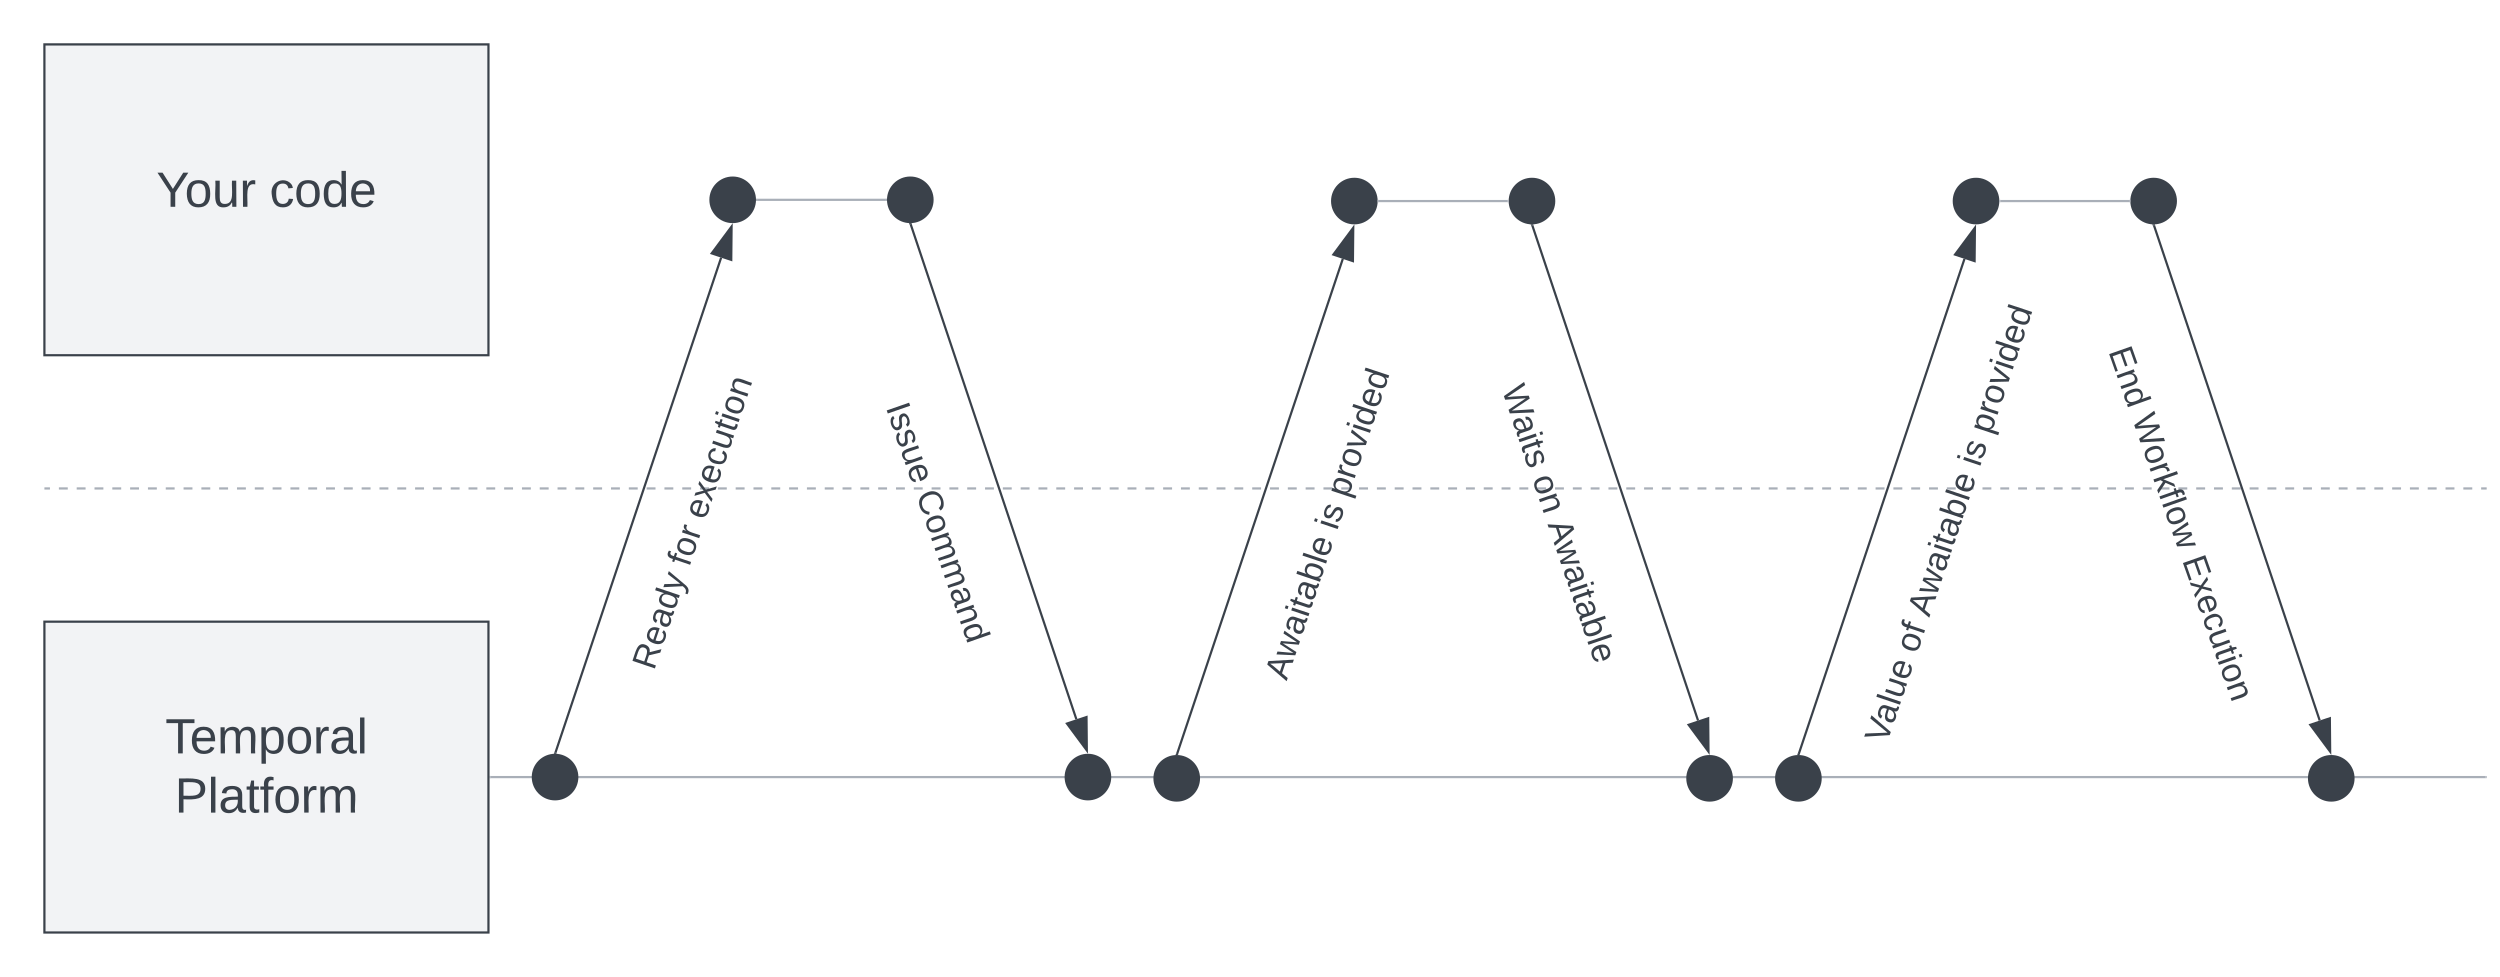 <svg xmlns="http://www.w3.org/2000/svg" xmlns:xlink="http://www.w3.org/1999/xlink" xmlns:lucid="lucid" width="1126" height="440"><g transform="translate(-80 -380)" lucid:page-tab-id="0_0"><path d="M0 0h1870.87v1322.83H0z" fill="#fff"/><path d="M301 730h898.5" stroke="#a9afb8" fill="none"/><path d="M301 730.5h-.5v-1h.5z" stroke="#a9afb8" stroke-width=".05" fill="#a9afb8"/><path d="M1199.5 730h.5M421 470h58" stroke="#a9afb8" fill="none"/><path d="M421.02 470.5h-.6l.1-.5-.08-.5h.58zM479.5 470l.07.5h-.6v-1h.6z" stroke="#a9afb8" stroke-width=".05" fill="#a9afb8"/><path d="M100.5 600h2m4.02 0h4m4.02 0h4m4.02 0h4m4.02 0h4m4.02 0h4m4.03 0h4m4.02 0h4m4.02 0h4m4.02 0h4m4 0h4.02m4.02 0h4m4.02 0h4m4.02 0h4m4.02 0h4m4.02 0h4m4.02 0h4.02m4 0h4.02m4 0h4.02m4 0h4.02m4 0h4.02m4 0h4.03m4 0H279m4 0h4m4.02 0h4m4.02 0h4m4.02 0h4m4.03 0h4m4 0h4.02m4 0h4.02m4 0h4.02m4 0h4.02m4.02 0h4m4.02 0h4m4.02 0h4m4.02 0h4m4.02 0h4m4.02 0h4.02m4 0h4.02m4 0h4.02m4 0h4.02m4 0h4.02m4 0h4.03m4 0h4.02m4 0h4.02m4 0h4.02m4 0h4m4.02 0h4m4.03 0h4m4.02 0h4m4.02 0h4m4 0h4.02m4 0h4.02m4.02 0h4m4.02 0h4m4.02 0h4m4.02 0h4m4.02 0h4m4.02 0h4.02m4 0h4.02m4 0h4.02m4 0h4.02m4 0h4.02m4 0h4.03m4 0h4m4.02 0h4m4.02 0h4m4.02 0h4m4.02 0h4m4.03 0h4.02m4 0h4.02m4 0h4.02m4 0h4.02m4 0h4.02m4 0h4.03m4 0h4.02m4 0h4.02m4 0h4.02m4 0h4m4.02 0h4.02m4 0h4.02m4 0h4.02m4 0h4.02m4 0h4.02m4 0h4.02m4.02 0h4m4.02 0h4m4.02 0h4m4.02 0h4m4.02 0h4m4.03 0h4m4.02 0h4m4 0h4.02m4 0h4.02m4 0h4.02m4 0h4.03m4 0h4m4.02 0h4m4.02 0h4m4.02 0h4m4.02 0h4.02m4 0h4.02m4 0h4.02m4 0h4.02m4 0h4.02m4 0h4.02m4.02 0h4m4.02 0h4m4.02 0h4m4.02 0h4m4.02 0h4m4.03 0h4m4.02 0h4m4.02 0h4m4.02 0h4m4 0h4.02m4 0h4.03m4 0h4.02m4 0h4.02m4 0h4m4.02 0h4m4.02 0h4.02m4 0h4.02m4 0h4.02m4 0h4.02m4 0h4.02m4 0h4.02m4.02 0h4m4.02 0h4m4.02 0h4m4.02 0h4m4.02 0h4m4.03 0h4m4 0h4.02m4 0h4.02m4 0h4.02m4 0h4.02m4 0h2.02M100.5 600h-.5M1199.5 600h.5" stroke="#a9afb8" fill="none"/><path d="M100 660h200v140H100z" stroke="#3a414a" fill="#f2f3f5"/><use xlink:href="#a" transform="matrix(1,0,0,1,105,665) translate(49.444 54.34)"/><use xlink:href="#b" transform="matrix(1,0,0,1,105,665) translate(53.735 81.007)"/><path d="M100 400h200v140H100z" stroke="#3a414a" fill="#f2f3f5"/><use xlink:href="#c" transform="matrix(1,0,0,1,110,410) translate(40.432 63.153)"/><use xlink:href="#d" transform="matrix(1,0,0,1,110,410) translate(91.42 63.153)"/><path d="M340 730c0 5.52-4.48 10-10 10s-10-4.48-10-10 4.48-10 10-10 10 4.48 10 10zM420 470c0 5.52-4.48 10-10 10s-10-4.48-10-10 4.48-10 10-10 10 4.48 10 10z" stroke="#3a414a" fill="#3a414a"/><path d="M330.16 719.02l74.64-222.98" stroke="#3a414a" fill="none"/><path d="M330.64 719.17l-.13.4-.5-.07-.55.07.24-.72z" stroke="#3a414a" stroke-width=".05" fill="#3a414a"/><path d="M409.5 482.04l-.15 15-8.8-2.94zM580 730c0 5.52-4.48 10-10 10s-10-4.48-10-10 4.48-10 10-10 10 4.48 10 10zM500 470c0 5.52-4.48 10-10 10s-10-4.48-10-10 4.48-10 10-10 10 4.48 10 10z" stroke="#3a414a" fill="#3a414a"/><path d="M490.16 480.98l74.64 222.98" stroke="#3a414a" fill="none"/><path d="M490 480.5l.5-.07.14.4-.95.32-.26-.73z" stroke="#3a414a" stroke-width=".05" fill="#3a414a"/><path d="M569.5 717.96l-8.94-12.06 8.8-2.94z" stroke="#3a414a" fill="#3a414a"/><path d="M347.3 726.83a6 6 0 0 1-3.74-7.6l73.5-215.85a6 6 0 0 1 7.6-3.74l7.57 2.58a6 6 0 0 1 3.75 7.6L362.5 725.67a6 6 0 0 1-7.62 3.75z" stroke="#000" stroke-opacity="0" fill="#fff" fill-opacity="0"/><use xlink:href="#e" transform="matrix(0.322,-0.947,0.947,0.322,347.974,721.774) translate(45.929 12.444)"/><use xlink:href="#f" transform="matrix(0.322,-0.947,0.947,0.322,347.974,721.774) translate(95.145 12.444)"/><use xlink:href="#g" transform="matrix(0.322,-0.947,0.947,0.322,347.974,721.774) translate(117.571 12.444)"/><path d="M468.9 499.8a6 6 0 0 1 7.65 3.7l74.8 215.38a6 6 0 0 1-3.7 7.64l-7.56 2.62a6 6 0 0 1-7.65-3.7l-74.8-215.38a6 6 0 0 1 3.7-7.64z" stroke="#000" stroke-opacity="0" fill="#fff" fill-opacity="0"/><use xlink:href="#h" transform="matrix(0.328,0.945,-0.945,0.328,471.5,504.193) translate(58.46 12.444)"/><use xlink:href="#i" transform="matrix(0.328,0.945,-0.945,0.328,471.5,504.193) translate(99.941 12.444)"/><path d="M620 730.56c0 5.52-4.48 10-10 10s-10-4.48-10-10c0-5.53 4.48-10 10-10s10 4.47 10 10zM700 470.56c0 5.52-4.48 10-10 10s-10-4.48-10-10c0-5.53 4.48-10 10-10s10 4.47 10 10z" stroke="#3a414a" fill="#3a414a"/><path d="M610.16 719.58L684.8 496.6" stroke="#3a414a" fill="none"/><path d="M610.64 719.73l-.13.4-.5-.08-.55.08.24-.72z" stroke="#3a414a" stroke-width=".05" fill="#3a414a"/><path d="M689.5 482.6l-.15 15-8.8-2.95zM860 730.56c0 5.52-4.48 10-10 10s-10-4.48-10-10c0-5.53 4.48-10 10-10s10 4.47 10 10zM780 470.56c0 5.52-4.48 10-10 10s-10-4.48-10-10c0-5.53 4.48-10 10-10s10 4.47 10 10z" stroke="#3a414a" fill="#3a414a"/><path d="M770.16 481.54l74.64 222.98" stroke="#3a414a" fill="none"/><path d="M770 481.06l.5-.08.14.4-.95.33-.26-.73z" stroke="#3a414a" stroke-width=".05" fill="#3a414a"/><path d="M849.5 718.52l-8.94-12.06 8.8-2.94z" stroke="#3a414a" fill="#3a414a"/><path d="M633.75 727.6a6 6 0 0 1-3.8-7.6l72.42-216.2a6 6 0 0 1 7.6-3.78l7.6 2.54a6 6 0 0 1 3.77 7.6l-72.4 216.2a6 6 0 0 1-7.6 3.78z" stroke="#000" stroke-opacity="0" fill="#fff" fill-opacity="0"/><use xlink:href="#j" transform="matrix(0.318,-0.948,0.948,0.318,634.388,722.539) translate(41.824 12.444)"/><use xlink:href="#k" transform="matrix(0.318,-0.948,0.948,0.318,634.388,722.539) translate(113.12 12.444)"/><use xlink:href="#l" transform="matrix(0.318,-0.948,0.948,0.318,634.388,722.539) translate(128.633 12.444)"/><path d="M749.63 500.14a6 6 0 0 1 7.6 3.74l73.46 215.85a6 6 0 0 1-3.75 7.6l-7.58 2.6a6 6 0 0 1-7.6-3.76L738.3 510.33a6 6 0 0 1 3.76-7.62z" stroke="#000" stroke-opacity="0" fill="#fff" fill-opacity="0"/><use xlink:href="#m" transform="matrix(0.322,0.947,-0.947,0.322,752.189,504.547) translate(49.429 12.444)"/><use xlink:href="#n" transform="matrix(0.322,0.947,-0.947,0.322,752.189,504.547) translate(91.991 12.444)"/><use xlink:href="#o" transform="matrix(0.322,0.947,-0.947,0.322,752.189,504.547) translate(113.596 12.444)"/><path d="M900 730.56c0 5.52-4.48 10-10 10s-10-4.48-10-10c0-5.53 4.48-10 10-10s10 4.47 10 10zM980 470.56c0 5.52-4.48 10-10 10s-10-4.48-10-10c0-5.53 4.48-10 10-10s10 4.47 10 10z" stroke="#3a414a" fill="#3a414a"/><path d="M890.16 719.58L964.8 496.6" stroke="#3a414a" fill="none"/><path d="M890.64 719.73l-.13.4-.5-.08-.55.08.24-.72z" stroke="#3a414a" stroke-width=".05" fill="#3a414a"/><path d="M969.5 482.6l-.15 15-8.8-2.95zM1140 730.56c0 5.52-4.48 10-10 10s-10-4.48-10-10c0-5.53 4.48-10 10-10s10 4.47 10 10zM1060 470.56c0 5.52-4.48 10-10 10s-10-4.48-10-10c0-5.53 4.48-10 10-10s10 4.47 10 10z" stroke="#3a414a" fill="#3a414a"/><path d="M1050.16 481.54l74.64 222.98" stroke="#3a414a" fill="none"/><path d="M1050 481.06l.5-.08.14.4-.95.33-.26-.73z" stroke="#3a414a" stroke-width=".05" fill="#3a414a"/><path d="M1129.5 718.52l-8.94-12.06 8.8-2.94z" stroke="#3a414a" fill="#3a414a"/><path d="M913.54 727.52a6 6 0 0 1-3.77-7.6l72.82-216.06a6 6 0 0 1 7.6-3.77l7.57 2.54a6 6 0 0 1 3.77 7.6L928.72 726.3a6 6 0 0 1-7.6 3.77z" stroke="#000" stroke-opacity="0" fill="#fff" fill-opacity="0"/><use xlink:href="#p" transform="matrix(0.319,-0.948,0.948,0.319,914.184,722.46) translate(11.75 12.444)"/><use xlink:href="#q" transform="matrix(0.319,-0.948,0.948,0.319,914.184,722.46) translate(54.614 12.444)"/><use xlink:href="#r" transform="matrix(0.319,-0.948,0.948,0.319,914.184,722.46) translate(71.898 12.444)"/><use xlink:href="#k" transform="matrix(0.319,-0.948,0.948,0.319,914.184,722.46) translate(143.194 12.444)"/><use xlink:href="#l" transform="matrix(0.319,-0.948,0.948,0.319,914.184,722.46) translate(158.707 12.444)"/><g><path d="M1028.35 500.53a6 6 0 0 1 7.66 3.66l75.86 215a6 6 0 0 1-3.66 7.66l-7.55 2.66a6 6 0 0 1-7.65-3.66l-75.85-215a6 6 0 0 1 3.66-7.67z" stroke="#000" stroke-opacity="0" fill="#fff" fill-opacity="0"/></g><g><use xlink:href="#s" transform="matrix(0.333,0.943,-0.943,0.333,1030.958,504.914) translate(31 12.444)"/><use xlink:href="#t" transform="matrix(0.333,0.943,-0.943,0.333,1030.958,504.914) translate(62.975 12.444)"/><use xlink:href="#u" transform="matrix(0.333,0.943,-0.943,0.333,1030.958,504.914) translate(130.772 12.444)"/></g><path d="M701 470.56h58" stroke="#a9afb8" fill="none"/><path d="M701.02 471.06h-.6l.1-.5-.08-.5h.58zM759.5 470.56l.07.5h-.6v-1h.6z" stroke="#a9afb8" stroke-width=".05" fill="#a9afb8"/><path d="M981 470.56h58" stroke="#a9afb8" fill="none"/><path d="M981.02 471.06h-.6l.1-.5-.08-.5h.58zM1039.5 470.56l.07.5h-.6v-1h.6z" stroke="#a9afb8" stroke-width=".05" fill="#a9afb8"/><defs><path fill="#3a414a" d="M127-220V0H93v-220H8v-28h204v28h-85" id="v"/><path fill="#3a414a" d="M100-194c63 0 86 42 84 106H49c0 40 14 67 53 68 26 1 43-12 49-29l28 8c-11 28-37 45-77 45C44 4 14-33 15-96c1-61 26-98 85-98zm52 81c6-60-76-77-97-28-3 7-6 17-6 28h103" id="w"/><path fill="#3a414a" d="M210-169c-67 3-38 105-44 169h-31v-121c0-29-5-50-35-48C34-165 62-65 56 0H25l-1-190h30c1 10-1 24 2 32 10-44 99-50 107 0 11-21 27-35 58-36 85-2 47 119 55 194h-31v-121c0-29-5-49-35-48" id="x"/><path fill="#3a414a" d="M115-194c55 1 70 41 70 98S169 2 115 4C84 4 66-9 55-30l1 105H24l-1-265h31l2 30c10-21 28-34 59-34zm-8 174c40 0 45-34 45-75s-6-73-45-74c-42 0-51 32-51 76 0 43 10 73 51 73" id="y"/><path fill="#3a414a" d="M100-194c62-1 85 37 85 99 1 63-27 99-86 99S16-35 15-95c0-66 28-99 85-99zM99-20c44 1 53-31 53-75 0-43-8-75-51-75s-53 32-53 75 10 74 51 75" id="z"/><path fill="#3a414a" d="M114-163C36-179 61-72 57 0H25l-1-190h30c1 12-1 29 2 39 6-27 23-49 58-41v29" id="A"/><path fill="#3a414a" d="M141-36C126-15 110 5 73 4 37 3 15-17 15-53c-1-64 63-63 125-63 3-35-9-54-41-54-24 1-41 7-42 31l-33-3c5-37 33-52 76-52 45 0 72 20 72 64v82c-1 20 7 32 28 27v20c-31 9-61-2-59-35zM48-53c0 20 12 33 32 33 41-3 63-29 60-74-43 2-92-5-92 41" id="B"/><path fill="#3a414a" d="M24 0v-261h32V0H24" id="C"/><g id="a"><use transform="matrix(0.062,0,0,0.062,0,0)" xlink:href="#v"/><use transform="matrix(0.062,0,0,0.062,11.049,0)" xlink:href="#w"/><use transform="matrix(0.062,0,0,0.062,23.395,0)" xlink:href="#x"/><use transform="matrix(0.062,0,0,0.062,41.852,0)" xlink:href="#y"/><use transform="matrix(0.062,0,0,0.062,54.198,0)" xlink:href="#z"/><use transform="matrix(0.062,0,0,0.062,66.543,0)" xlink:href="#A"/><use transform="matrix(0.062,0,0,0.062,73.889,0)" xlink:href="#B"/><use transform="matrix(0.062,0,0,0.062,86.235,0)" xlink:href="#C"/></g><path fill="#3a414a" d="M30-248c87 1 191-15 191 75 0 78-77 80-158 76V0H30v-248zm33 125c57 0 124 11 124-50 0-59-68-47-124-48v98" id="D"/><path fill="#3a414a" d="M59-47c-2 24 18 29 38 22v24C64 9 27 4 27-40v-127H5v-23h24l9-43h21v43h35v23H59v120" id="E"/><path fill="#3a414a" d="M101-234c-31-9-42 10-38 44h38v23H63V0H32v-167H5v-23h27c-7-52 17-82 69-68v24" id="F"/><g id="b"><use transform="matrix(0.062,0,0,0.062,0,0)" xlink:href="#D"/><use transform="matrix(0.062,0,0,0.062,14.815,0)" xlink:href="#C"/><use transform="matrix(0.062,0,0,0.062,19.691,0)" xlink:href="#B"/><use transform="matrix(0.062,0,0,0.062,32.037,0)" xlink:href="#E"/><use transform="matrix(0.062,0,0,0.062,38.21,0)" xlink:href="#F"/><use transform="matrix(0.062,0,0,0.062,44.383,0)" xlink:href="#z"/><use transform="matrix(0.062,0,0,0.062,56.728,0)" xlink:href="#A"/><use transform="matrix(0.062,0,0,0.062,64.074,0)" xlink:href="#x"/></g><path fill="#3a414a" d="M137-103V0h-34v-103L8-248h37l75 118 75-118h37" id="G"/><path fill="#3a414a" d="M84 4C-5 8 30-112 23-190h32v120c0 31 7 50 39 49 72-2 45-101 50-169h31l1 190h-30c-1-10 1-25-2-33-11 22-28 36-60 37" id="H"/><g id="c"><use transform="matrix(0.062,0,0,0.062,0,0)" xlink:href="#G"/><use transform="matrix(0.062,0,0,0.062,12.778,0)" xlink:href="#z"/><use transform="matrix(0.062,0,0,0.062,25.123,0)" xlink:href="#H"/><use transform="matrix(0.062,0,0,0.062,37.469,0)" xlink:href="#A"/></g><path fill="#3a414a" d="M96-169c-40 0-48 33-48 73s9 75 48 75c24 0 41-14 43-38l32 2c-6 37-31 61-74 61-59 0-76-41-82-99-10-93 101-131 147-64 4 7 5 14 7 22l-32 3c-4-21-16-35-41-35" id="I"/><path fill="#3a414a" d="M85-194c31 0 48 13 60 33l-1-100h32l1 261h-30c-2-10 0-23-3-31C134-8 116 4 85 4 32 4 16-35 15-94c0-66 23-100 70-100zm9 24c-40 0-46 34-46 75 0 40 6 74 45 74 42 0 51-32 51-76 0-42-9-74-50-73" id="J"/><g id="d"><use transform="matrix(0.062,0,0,0.062,0,0)" xlink:href="#I"/><use transform="matrix(0.062,0,0,0.062,11.111,0)" xlink:href="#z"/><use transform="matrix(0.062,0,0,0.062,23.457,0)" xlink:href="#J"/><use transform="matrix(0.062,0,0,0.062,35.802,0)" xlink:href="#w"/></g><path fill="#3a414a" d="M233-177c-1 41-23 64-60 70L243 0h-38l-65-103H63V0H30v-248c88 3 205-21 203 71zM63-129c60-2 137 13 137-47 0-61-80-42-137-45v92" id="K"/><path fill="#3a414a" d="M179-190L93 31C79 59 56 82 12 73V49c39 6 53-20 64-50L1-190h34L92-34l54-156h33" id="L"/><g id="e"><use transform="matrix(0.043,0,0,0.043,0,0)" xlink:href="#K"/><use transform="matrix(0.043,0,0,0.043,11.191,0)" xlink:href="#w"/><use transform="matrix(0.043,0,0,0.043,19.833,0)" xlink:href="#B"/><use transform="matrix(0.043,0,0,0.043,28.475,0)" xlink:href="#J"/><use transform="matrix(0.043,0,0,0.043,37.117,0)" xlink:href="#L"/></g><g id="f"><use transform="matrix(0.043,0,0,0.043,0,0)" xlink:href="#F"/><use transform="matrix(0.043,0,0,0.043,4.321,0)" xlink:href="#z"/><use transform="matrix(0.043,0,0,0.043,12.963,0)" xlink:href="#A"/></g><path fill="#3a414a" d="M141 0L90-78 38 0H4l68-98-65-92h35l48 74 47-74h35l-64 92 68 98h-35" id="M"/><path fill="#3a414a" d="M24-231v-30h32v30H24zM24 0v-190h32V0H24" id="N"/><path fill="#3a414a" d="M117-194c89-4 53 116 60 194h-32v-121c0-31-8-49-39-48C34-167 62-67 57 0H25l-1-190h30c1 10-1 24 2 32 11-22 29-35 61-36" id="O"/><g id="g"><use transform="matrix(0.043,0,0,0.043,0,0)" xlink:href="#w"/><use transform="matrix(0.043,0,0,0.043,8.642,0)" xlink:href="#M"/><use transform="matrix(0.043,0,0,0.043,16.42,0)" xlink:href="#w"/><use transform="matrix(0.043,0,0,0.043,25.062,0)" xlink:href="#I"/><use transform="matrix(0.043,0,0,0.043,32.84,0)" xlink:href="#H"/><use transform="matrix(0.043,0,0,0.043,41.481,0)" xlink:href="#E"/><use transform="matrix(0.043,0,0,0.043,45.802,0)" xlink:href="#N"/><use transform="matrix(0.043,0,0,0.043,49.216,0)" xlink:href="#z"/><use transform="matrix(0.043,0,0,0.043,57.858,0)" xlink:href="#O"/></g><path fill="#3a414a" d="M33 0v-248h34V0H33" id="P"/><path fill="#3a414a" d="M135-143c-3-34-86-38-87 0 15 53 115 12 119 90S17 21 10-45l28-5c4 36 97 45 98 0-10-56-113-15-118-90-4-57 82-63 122-42 12 7 21 19 24 35" id="Q"/><g id="h"><use transform="matrix(0.043,0,0,0.043,0,0)" xlink:href="#P"/><use transform="matrix(0.043,0,0,0.043,4.321,0)" xlink:href="#Q"/><use transform="matrix(0.043,0,0,0.043,12.099,0)" xlink:href="#Q"/><use transform="matrix(0.043,0,0,0.043,19.877,0)" xlink:href="#H"/><use transform="matrix(0.043,0,0,0.043,28.519,0)" xlink:href="#w"/></g><path fill="#3a414a" d="M212-179c-10-28-35-45-73-45-59 0-87 40-87 99 0 60 29 101 89 101 43 0 62-24 78-52l27 14C228-24 195 4 139 4 59 4 22-46 18-125c-6-104 99-153 187-111 19 9 31 26 39 46" id="R"/><g id="i"><use transform="matrix(0.043,0,0,0.043,0,0)" xlink:href="#R"/><use transform="matrix(0.043,0,0,0.043,11.191,0)" xlink:href="#z"/><use transform="matrix(0.043,0,0,0.043,19.833,0)" xlink:href="#x"/><use transform="matrix(0.043,0,0,0.043,32.753,0)" xlink:href="#x"/><use transform="matrix(0.043,0,0,0.043,45.673,0)" xlink:href="#B"/><use transform="matrix(0.043,0,0,0.043,54.315,0)" xlink:href="#O"/><use transform="matrix(0.043,0,0,0.043,62.957,0)" xlink:href="#J"/></g><path fill="#3a414a" d="M205 0l-28-72H64L36 0H1l101-248h38L239 0h-34zm-38-99l-47-123c-12 45-31 82-46 123h93" id="S"/><path fill="#3a414a" d="M206 0h-36l-40-164L89 0H53L-1-190h32L70-26l43-164h34l41 164 42-164h31" id="T"/><path fill="#3a414a" d="M115-194c53 0 69 39 70 98 0 66-23 100-70 100C84 3 66-7 56-30L54 0H23l1-261h32v101c10-23 28-34 59-34zm-8 174c40 0 45-34 45-75 0-40-5-75-45-74-42 0-51 32-51 76 0 43 10 73 51 73" id="U"/><g id="j"><use transform="matrix(0.043,0,0,0.043,0,0)" xlink:href="#S"/><use transform="matrix(0.043,0,0,0.043,10.068,0)" xlink:href="#T"/><use transform="matrix(0.043,0,0,0.043,21.259,0)" xlink:href="#B"/><use transform="matrix(0.043,0,0,0.043,29.901,0)" xlink:href="#N"/><use transform="matrix(0.043,0,0,0.043,33.315,0)" xlink:href="#E"/><use transform="matrix(0.043,0,0,0.043,37.636,0)" xlink:href="#B"/><use transform="matrix(0.043,0,0,0.043,46.278,0)" xlink:href="#U"/><use transform="matrix(0.043,0,0,0.043,54.92,0)" xlink:href="#C"/><use transform="matrix(0.043,0,0,0.043,58.333,0)" xlink:href="#w"/></g><g id="k"><use transform="matrix(0.043,0,0,0.043,0,0)" xlink:href="#N"/><use transform="matrix(0.043,0,0,0.043,3.414,0)" xlink:href="#Q"/></g><path fill="#3a414a" d="M108 0H70L1-190h34L89-25l56-165h34" id="V"/><g id="l"><use transform="matrix(0.043,0,0,0.043,0,0)" xlink:href="#y"/><use transform="matrix(0.043,0,0,0.043,8.642,0)" xlink:href="#A"/><use transform="matrix(0.043,0,0,0.043,13.784,0)" xlink:href="#z"/><use transform="matrix(0.043,0,0,0.043,22.426,0)" xlink:href="#V"/><use transform="matrix(0.043,0,0,0.043,30.204,0)" xlink:href="#N"/><use transform="matrix(0.043,0,0,0.043,33.617,0)" xlink:href="#J"/><use transform="matrix(0.043,0,0,0.043,42.259,0)" xlink:href="#w"/><use transform="matrix(0.043,0,0,0.043,50.901,0)" xlink:href="#J"/></g><path fill="#3a414a" d="M266 0h-40l-56-210L115 0H75L2-248h35L96-30l15-64 43-154h32l59 218 59-218h35" id="W"/><g id="m"><use transform="matrix(0.043,0,0,0.043,0,0)" xlink:href="#W"/><use transform="matrix(0.043,0,0,0.043,14.086,0)" xlink:href="#B"/><use transform="matrix(0.043,0,0,0.043,22.728,0)" xlink:href="#N"/><use transform="matrix(0.043,0,0,0.043,26.142,0)" xlink:href="#E"/><use transform="matrix(0.043,0,0,0.043,30.463,0)" xlink:href="#Q"/></g><g id="n"><use transform="matrix(0.043,0,0,0.043,0,0)" xlink:href="#z"/><use transform="matrix(0.043,0,0,0.043,8.642,0)" xlink:href="#O"/></g><g id="o"><use transform="matrix(0.043,0,0,0.043,0,0)" xlink:href="#S"/><use transform="matrix(0.043,0,0,0.043,10.068,0)" xlink:href="#T"/><use transform="matrix(0.043,0,0,0.043,21.259,0)" xlink:href="#B"/><use transform="matrix(0.043,0,0,0.043,29.901,0)" xlink:href="#N"/><use transform="matrix(0.043,0,0,0.043,33.315,0)" xlink:href="#E"/><use transform="matrix(0.043,0,0,0.043,37.636,0)" xlink:href="#B"/><use transform="matrix(0.043,0,0,0.043,46.278,0)" xlink:href="#U"/><use transform="matrix(0.043,0,0,0.043,54.92,0)" xlink:href="#C"/><use transform="matrix(0.043,0,0,0.043,58.333,0)" xlink:href="#w"/></g><path fill="#3a414a" d="M137 0h-34L2-248h35l83 218 83-218h36" id="X"/><g id="p"><use transform="matrix(0.043,0,0,0.043,0,0)" xlink:href="#X"/><use transform="matrix(0.043,0,0,0.043,9.204,0)" xlink:href="#B"/><use transform="matrix(0.043,0,0,0.043,17.846,0)" xlink:href="#C"/><use transform="matrix(0.043,0,0,0.043,21.259,0)" xlink:href="#H"/><use transform="matrix(0.043,0,0,0.043,29.901,0)" xlink:href="#w"/></g><g id="q"><use transform="matrix(0.043,0,0,0.043,0,0)" xlink:href="#z"/><use transform="matrix(0.043,0,0,0.043,8.642,0)" xlink:href="#F"/></g><g id="r"><use transform="matrix(0.043,0,0,0.043,0,0)" xlink:href="#S"/><use transform="matrix(0.043,0,0,0.043,10.068,0)" xlink:href="#T"/><use transform="matrix(0.043,0,0,0.043,21.259,0)" xlink:href="#B"/><use transform="matrix(0.043,0,0,0.043,29.901,0)" xlink:href="#N"/><use transform="matrix(0.043,0,0,0.043,33.315,0)" xlink:href="#E"/><use transform="matrix(0.043,0,0,0.043,37.636,0)" xlink:href="#B"/><use transform="matrix(0.043,0,0,0.043,46.278,0)" xlink:href="#U"/><use transform="matrix(0.043,0,0,0.043,54.92,0)" xlink:href="#C"/><use transform="matrix(0.043,0,0,0.043,58.333,0)" xlink:href="#w"/></g><path fill="#3a414a" d="M30 0v-248h187v28H63v79h144v27H63v87h162V0H30" id="Y"/><g id="s"><use transform="matrix(0.043,0,0,0.043,0,0)" xlink:href="#Y"/><use transform="matrix(0.043,0,0,0.043,10.37,0)" xlink:href="#O"/><use transform="matrix(0.043,0,0,0.043,19.012,0)" xlink:href="#J"/></g><path fill="#3a414a" d="M143 0L79-87 56-68V0H24v-261h32v163l83-92h37l-77 82L181 0h-38" id="Z"/><g id="t"><use transform="matrix(0.043,0,0,0.043,0,0)" xlink:href="#W"/><use transform="matrix(0.043,0,0,0.043,14.346,0)" xlink:href="#z"/><use transform="matrix(0.043,0,0,0.043,22.988,0)" xlink:href="#A"/><use transform="matrix(0.043,0,0,0.043,28.13,0)" xlink:href="#Z"/><use transform="matrix(0.043,0,0,0.043,35.907,0)" xlink:href="#F"/><use transform="matrix(0.043,0,0,0.043,40.228,0)" xlink:href="#C"/><use transform="matrix(0.043,0,0,0.043,43.642,0)" xlink:href="#z"/><use transform="matrix(0.043,0,0,0.043,52.284,0)" xlink:href="#T"/></g><g id="u"><use transform="matrix(0.043,0,0,0.043,0,0)" xlink:href="#Y"/><use transform="matrix(0.043,0,0,0.043,10.37,0)" xlink:href="#M"/><use transform="matrix(0.043,0,0,0.043,18.148,0)" xlink:href="#w"/><use transform="matrix(0.043,0,0,0.043,26.79,0)" xlink:href="#I"/><use transform="matrix(0.043,0,0,0.043,34.568,0)" xlink:href="#H"/><use transform="matrix(0.043,0,0,0.043,43.21,0)" xlink:href="#E"/><use transform="matrix(0.043,0,0,0.043,47.531,0)" xlink:href="#N"/><use transform="matrix(0.043,0,0,0.043,50.944,0)" xlink:href="#z"/><use transform="matrix(0.043,0,0,0.043,59.586,0)" xlink:href="#O"/></g></defs></g></svg>